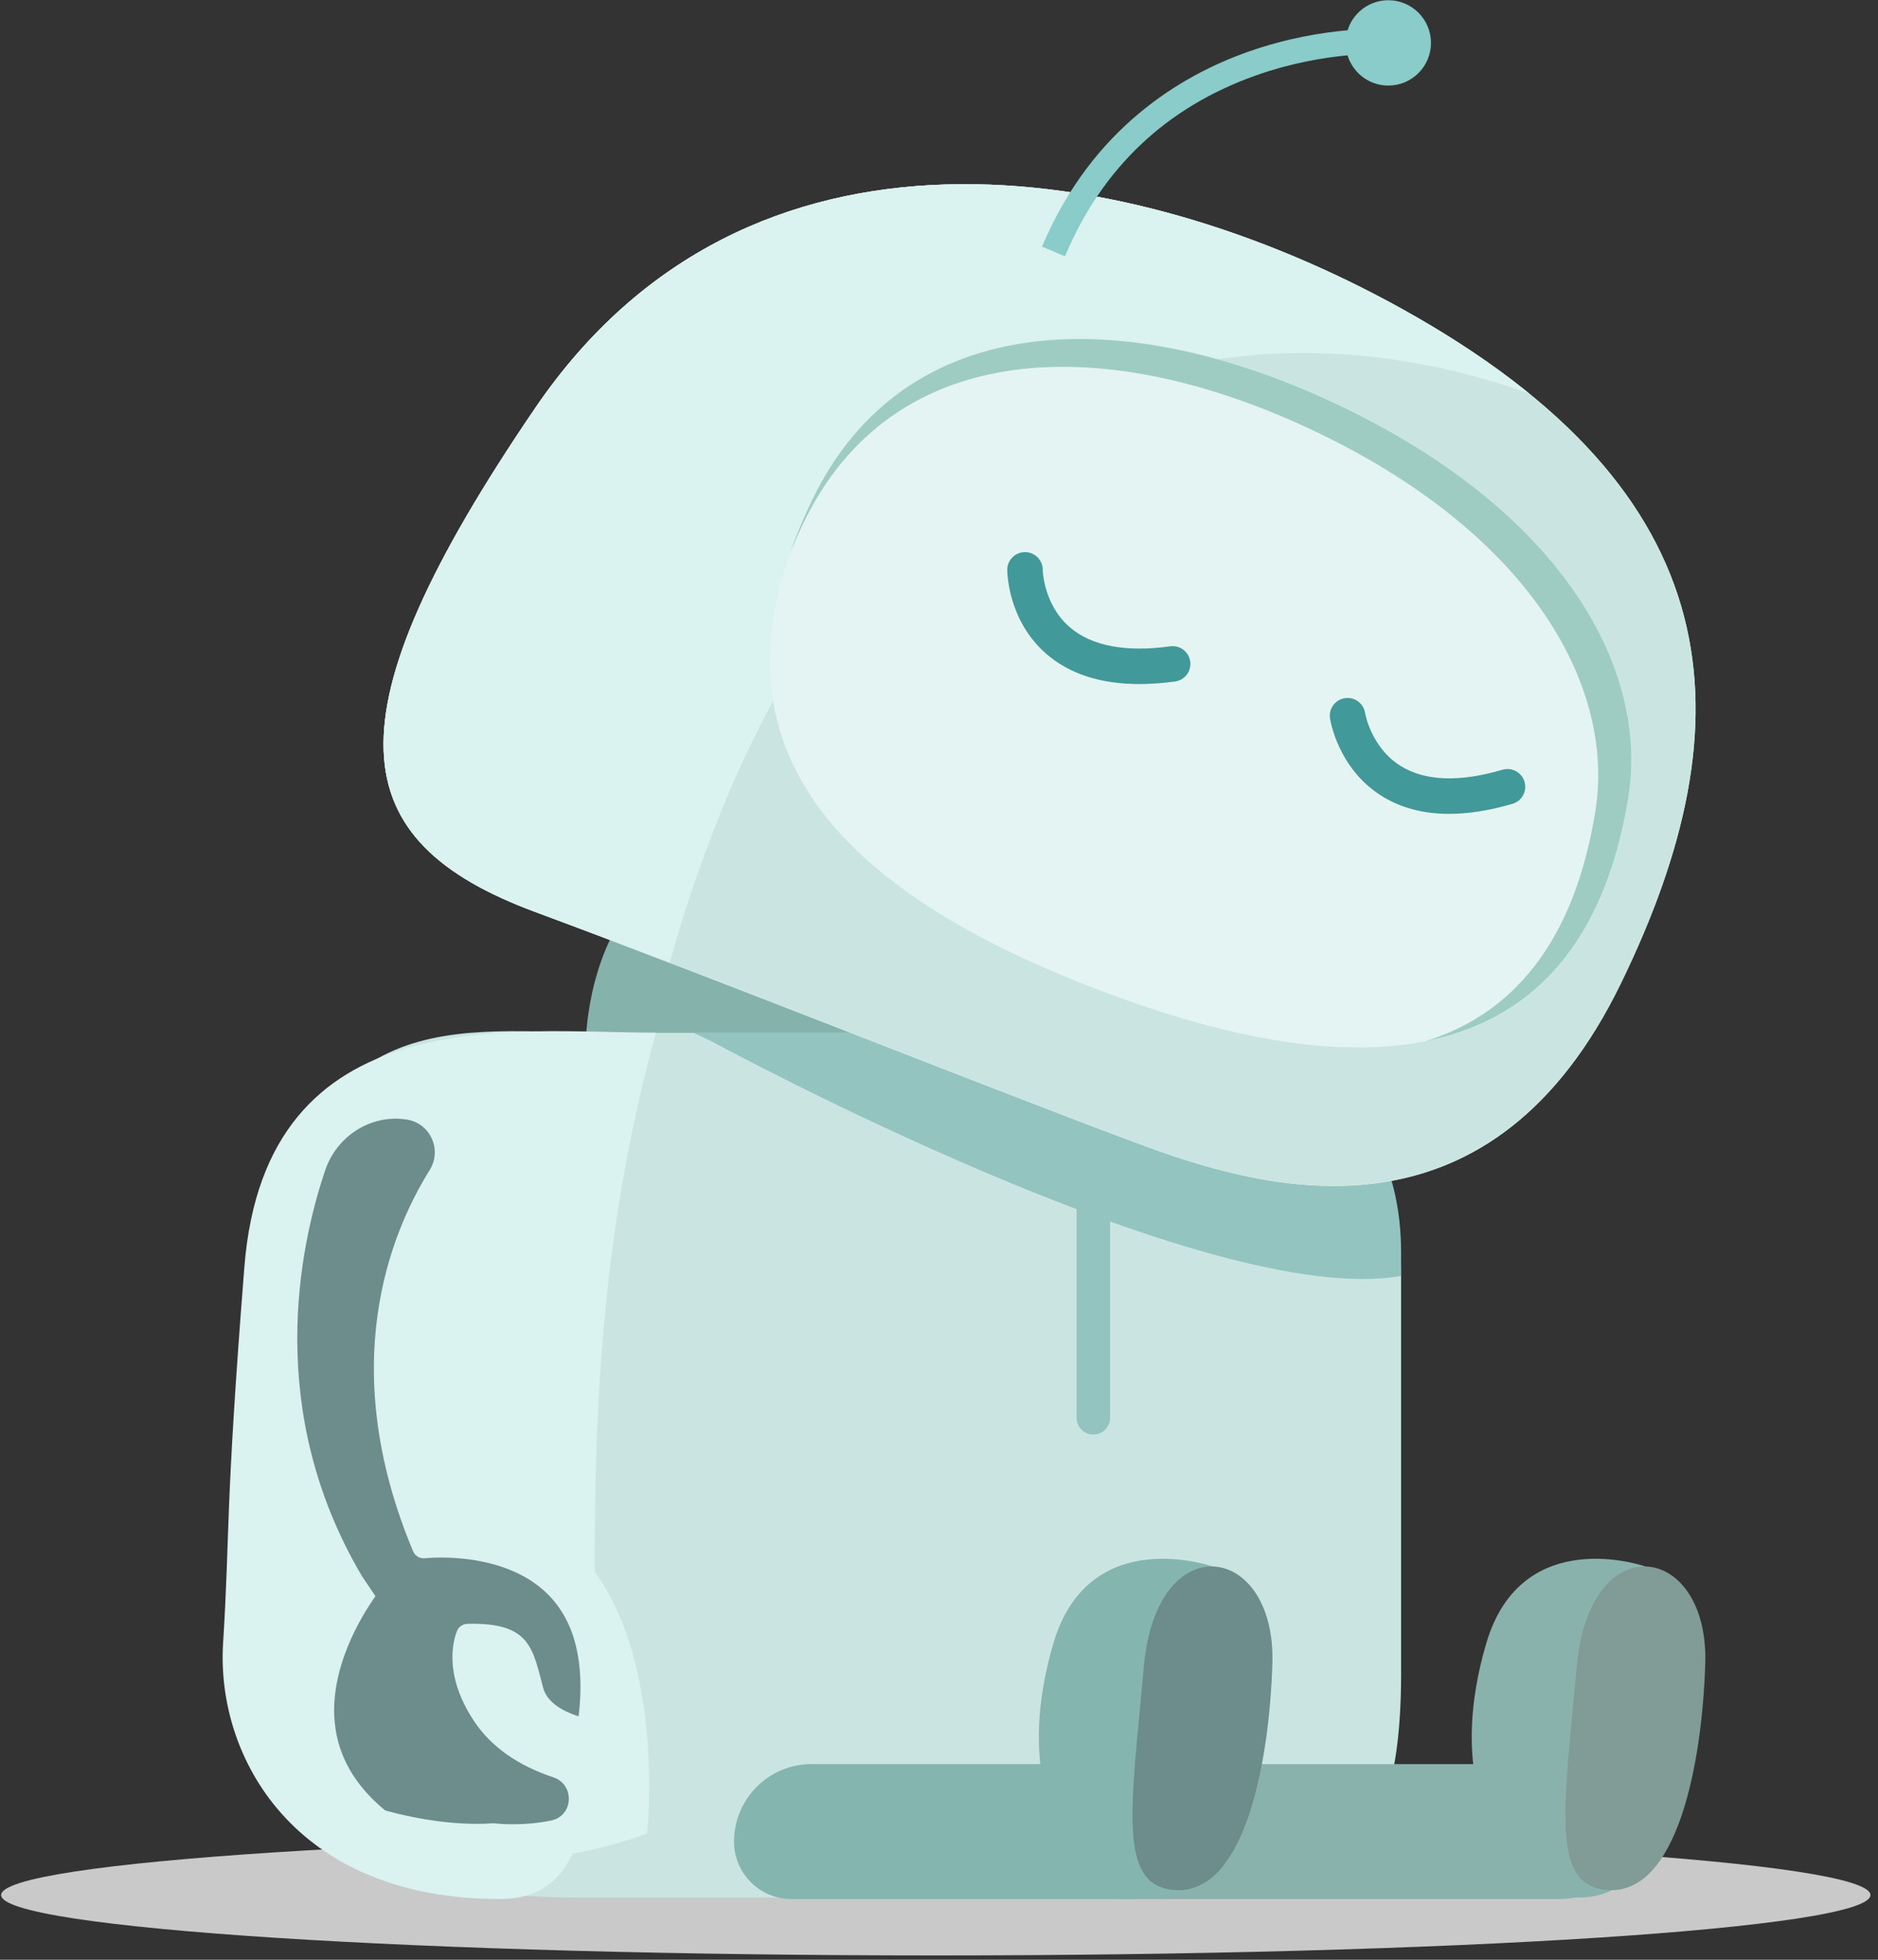 <svg height="216" viewBox="0 0 207 216" width="207" xmlns="http://www.w3.org/2000/svg"><rect x="0" y="0" width="207" height="216" fill="#333333" stroke="none"/><g fill="none"><path d="m206.166 208.867c0 3.676-46.123 6.656-103.02 6.656-56.898 0-103.021-2.981-103.021-6.656s46.123-6.656 103.021-6.656c56.897 0 103.02 2.981 103.02 6.656" fill="#c9c9c9"/><path d="m70.791 98.39s-6.309 5.424-6.309 18.703h47.757v-11.383z" fill="#86b2ac"/><path d="m124.711 113.837h-57.882c-15.644 0-34.416-4.255-36.763 28.081-2.162 29.798-1.565 31.484-2.347 45.099-.78 13.588 13.297 22.123 35.981 22.123h64.14c17.209 0 26.594-.851 26.594-24.677v-44.247c0-9.36-3.128-26.379-29.722-26.379" fill="#cae5e1"/><path d="m72.303 113.822c-15.644 0-43.021-3.914-45.368 25.827-2.162 27.409-1.563 28.958-2.346 41.48-.78 12.498 7.822 28.175 30.505 28.175 19.714 0 2.472-42.39 17.209-95.483" fill="#daf2f0"/><path d="m172.033 209.305h-48.038c-3.493 0-6.324-2.833-6.324-6.328 0-4.718 3.823-8.543 8.538-8.543h45.824c4.103 0 7.431 3.33 7.431 7.435 0 4.107-3.328 7.435-7.431 7.435" fill="#8ab2ad"/><path d="m181.377 172.659s-13.646-4.834-17.557 8.471c-3.91 13.305 0 21.914 4.693 25.827 4.694 3.914 9.151 1.374 9.151 1.374z" fill="#8ab2ad"/><path d="m177.084 208.306c7.79.699 10.54-13.976 10.877-24.955.408-13.322-12.765-15.29-14.163.3-1.398 15.591-2.946 24.095 3.286 24.655" fill="#819b96"/><path d="m124.711 113.822h-48.285l2.135 1.016s54.49 29.62 75.872 25.792v-2.547c0-8.608-3.128-24.261-29.722-24.261" fill="#94c4bf"/><path d="m154.433 33.992c-29.998-16.604-71.961-23.479-95.427 10.958-23.466 34.436-21.119 47.741 0 55.568 21.119 7.827 52.406 20.349 67.268 25.827 14.862 5.478 38.328 10.958 52.407-18 14.078-28.958 12.515-54.002-24.249-74.352" fill="#f1f9f9"/><path d="m154.433 33.992c-29.998-16.604-71.961-23.479-95.427 10.958-23.466 34.436-21.119 47.741 0 55.568 21.119 7.827 52.406 20.349 67.268 25.827 14.862 5.478 38.328 10.958 52.407-18 14.078-28.958 12.515-54.002-24.249-74.352" fill="#cae5e1"/><path d="m168.568 43.389c-3.978-3.235-8.663-6.369-14.135-9.398-29.998-16.604-71.961-23.479-95.427 10.958-23.466 34.436-21.119 47.741 0 55.568 4.967 1.841 9.055 3.384 14.802 5.591 20.285-71.691 67.43-72.638 94.76-62.72" fill="#daf2f0"/><path d="m124.32 209.305h-37.088c-3.493 0-6.324-2.833-6.324-6.328 0-4.718 3.823-8.543 8.538-8.543h34.874c4.103 0 7.431 3.33 7.431 7.435 0 4.107-3.328 7.435-7.431 7.435" fill="#85b5af"/><path d="m133.665 172.659s-13.648-4.834-17.559 8.471c-3.912 13.305 0 21.914 4.693 25.827 4.694 3.914 9.151 1.374 9.151 1.374z" fill="#85b5af"/><path d="m129.371 208.306c7.79.699 10.538-13.976 10.876-24.955.41-13.322-12.764-15.29-14.163.3-1.398 15.591-2.946 24.095 3.288 24.655" fill="#6d8c8c"/><path d="m47.363 128.958s-7.798 23.503 4.373 36.641c23.402 1.889 19.59 36.469 19.59 36.469s-21.246 8.531-29.05-4.164c-7.806-12.694 1.803-23.412 1.803-23.412s-11.961-18.432-4.859-44.95z" fill="#daf2f0"/><path d="m52.271 189.726c-3.739-5.591-2.02-9.605-1.933-9.873.166-.513.637-.865 1.177-.88 6.994-.18 7.185 2.73 8.368 7.093.538 1.984 3.131 2.864 3.894 3.103.696-5.876-.393-10.345-3.244-13.3-4.912-5.092-13.594-4.132-13.68-4.123-.568.064-1.104-.249-1.324-.773-8.473-20.237-2.622-34.872 1.833-42.015 1.412-2.262.036-5.221-2.605-5.574l-.067-.009-.085-.011c-3.865-.497-7.515 1.928-8.76 5.621-2.899 8.591-6.649 26.596 4.029 44.693l1.509 2.25c-1.586 2.249-5.088 7.973-4.482 13.976.367 3.676 2.235 6.916 5.551 9.633 1.164.337 6.679 1.812 11.924 1.416 0 0 3.062.394 6.389-.306 2.456-.517 2.612-3.957.233-4.751-3.938-1.315-6.86-3.377-8.727-6.169" fill="#6d8c8c"/><path d="m89.512 55.124c-9.723 20.205-7.04 40.696 35.981 55.567 43.019 14.87 51.624-8.609 53.971-22.697 2.347-14.086-7.04-31.305-31.288-43.045-24.247-11.739-48.496-10.958-58.663 10.175" fill="#e4f4f2"/><path d="m114.933 62.811h.008zm10.663 12.585c-4.288 0-7.744-1.124-10.301-3.358-4.223-3.69-4.272-9.004-4.272-9.227 0-1.081.875-1.957 1.955-1.957 1.078 0 1.951.871 1.956 1.946.001.072.092 3.835 2.968 6.32 2.411 2.079 6.144 2.793 11.088 2.115 1.076-.142 2.054.604 2.202 1.675.146 1.072-.603 2.057-1.674 2.203-1.376.188-2.685.282-3.922.282z" fill="#429999"/><path d="m159.728 89.702c-2.891 0-5.413-.68-7.535-2.037-4.726-3.022-5.562-8.27-5.595-8.491-.16-1.069.575-2.065 1.643-2.226 1.072-.156 2.058.572 2.223 1.635.013.077.661 3.782 3.873 5.808 2.692 1.701 6.486 1.85 11.28.447 1.032-.3 2.121.292 2.424 1.329.303 1.038-.291 2.125-1.328 2.428-2.524.738-4.855 1.106-6.987 1.106" fill="#429999"/><path d="m148.176 44.949c-24.247-11.739-48.496-10.958-58.663 10.175-.95 1.973-1.779 3.95-2.467 5.923.458-1.128.959-2.257 1.502-3.384 9.866-20.503 33.392-21.262 56.918-9.872 23.526 11.389 32.633 28.096 30.357 41.764-1.444 8.665-5.33 20.986-18.612 25.176 16.178-3.28 20.66-17.171 22.253-26.736 2.347-14.088-7.038-31.307-31.287-43.046" fill="#9eccc3"/><path d="m120.513 158.114c-1.014 0-1.845-.832-1.845-1.848v-23.704c0-1.017.832-1.848 1.845-1.848 1.017 0 1.847.831 1.847 1.848v23.704c0 1.016-.83 1.848-1.847 1.848" fill="#94c4bf"/><path d="m137.579 5.703c4.327-1.524 8.245-2.131 10.958-2.366.699-2.271 3.014-3.693 5.395-3.224 2.549.502 4.208 2.974 3.707 5.522-.5 2.549-2.972 4.21-5.52 3.708-1.762-.346-3.097-1.636-3.588-3.242-2.548.238-6.186.821-10.134 2.226-9.864 3.504-16.933 10.207-21.009 19.92l-2.531-1.062c5.483-13.068 15.385-18.895 22.722-21.482" fill="#89ccc9"/></g></svg>